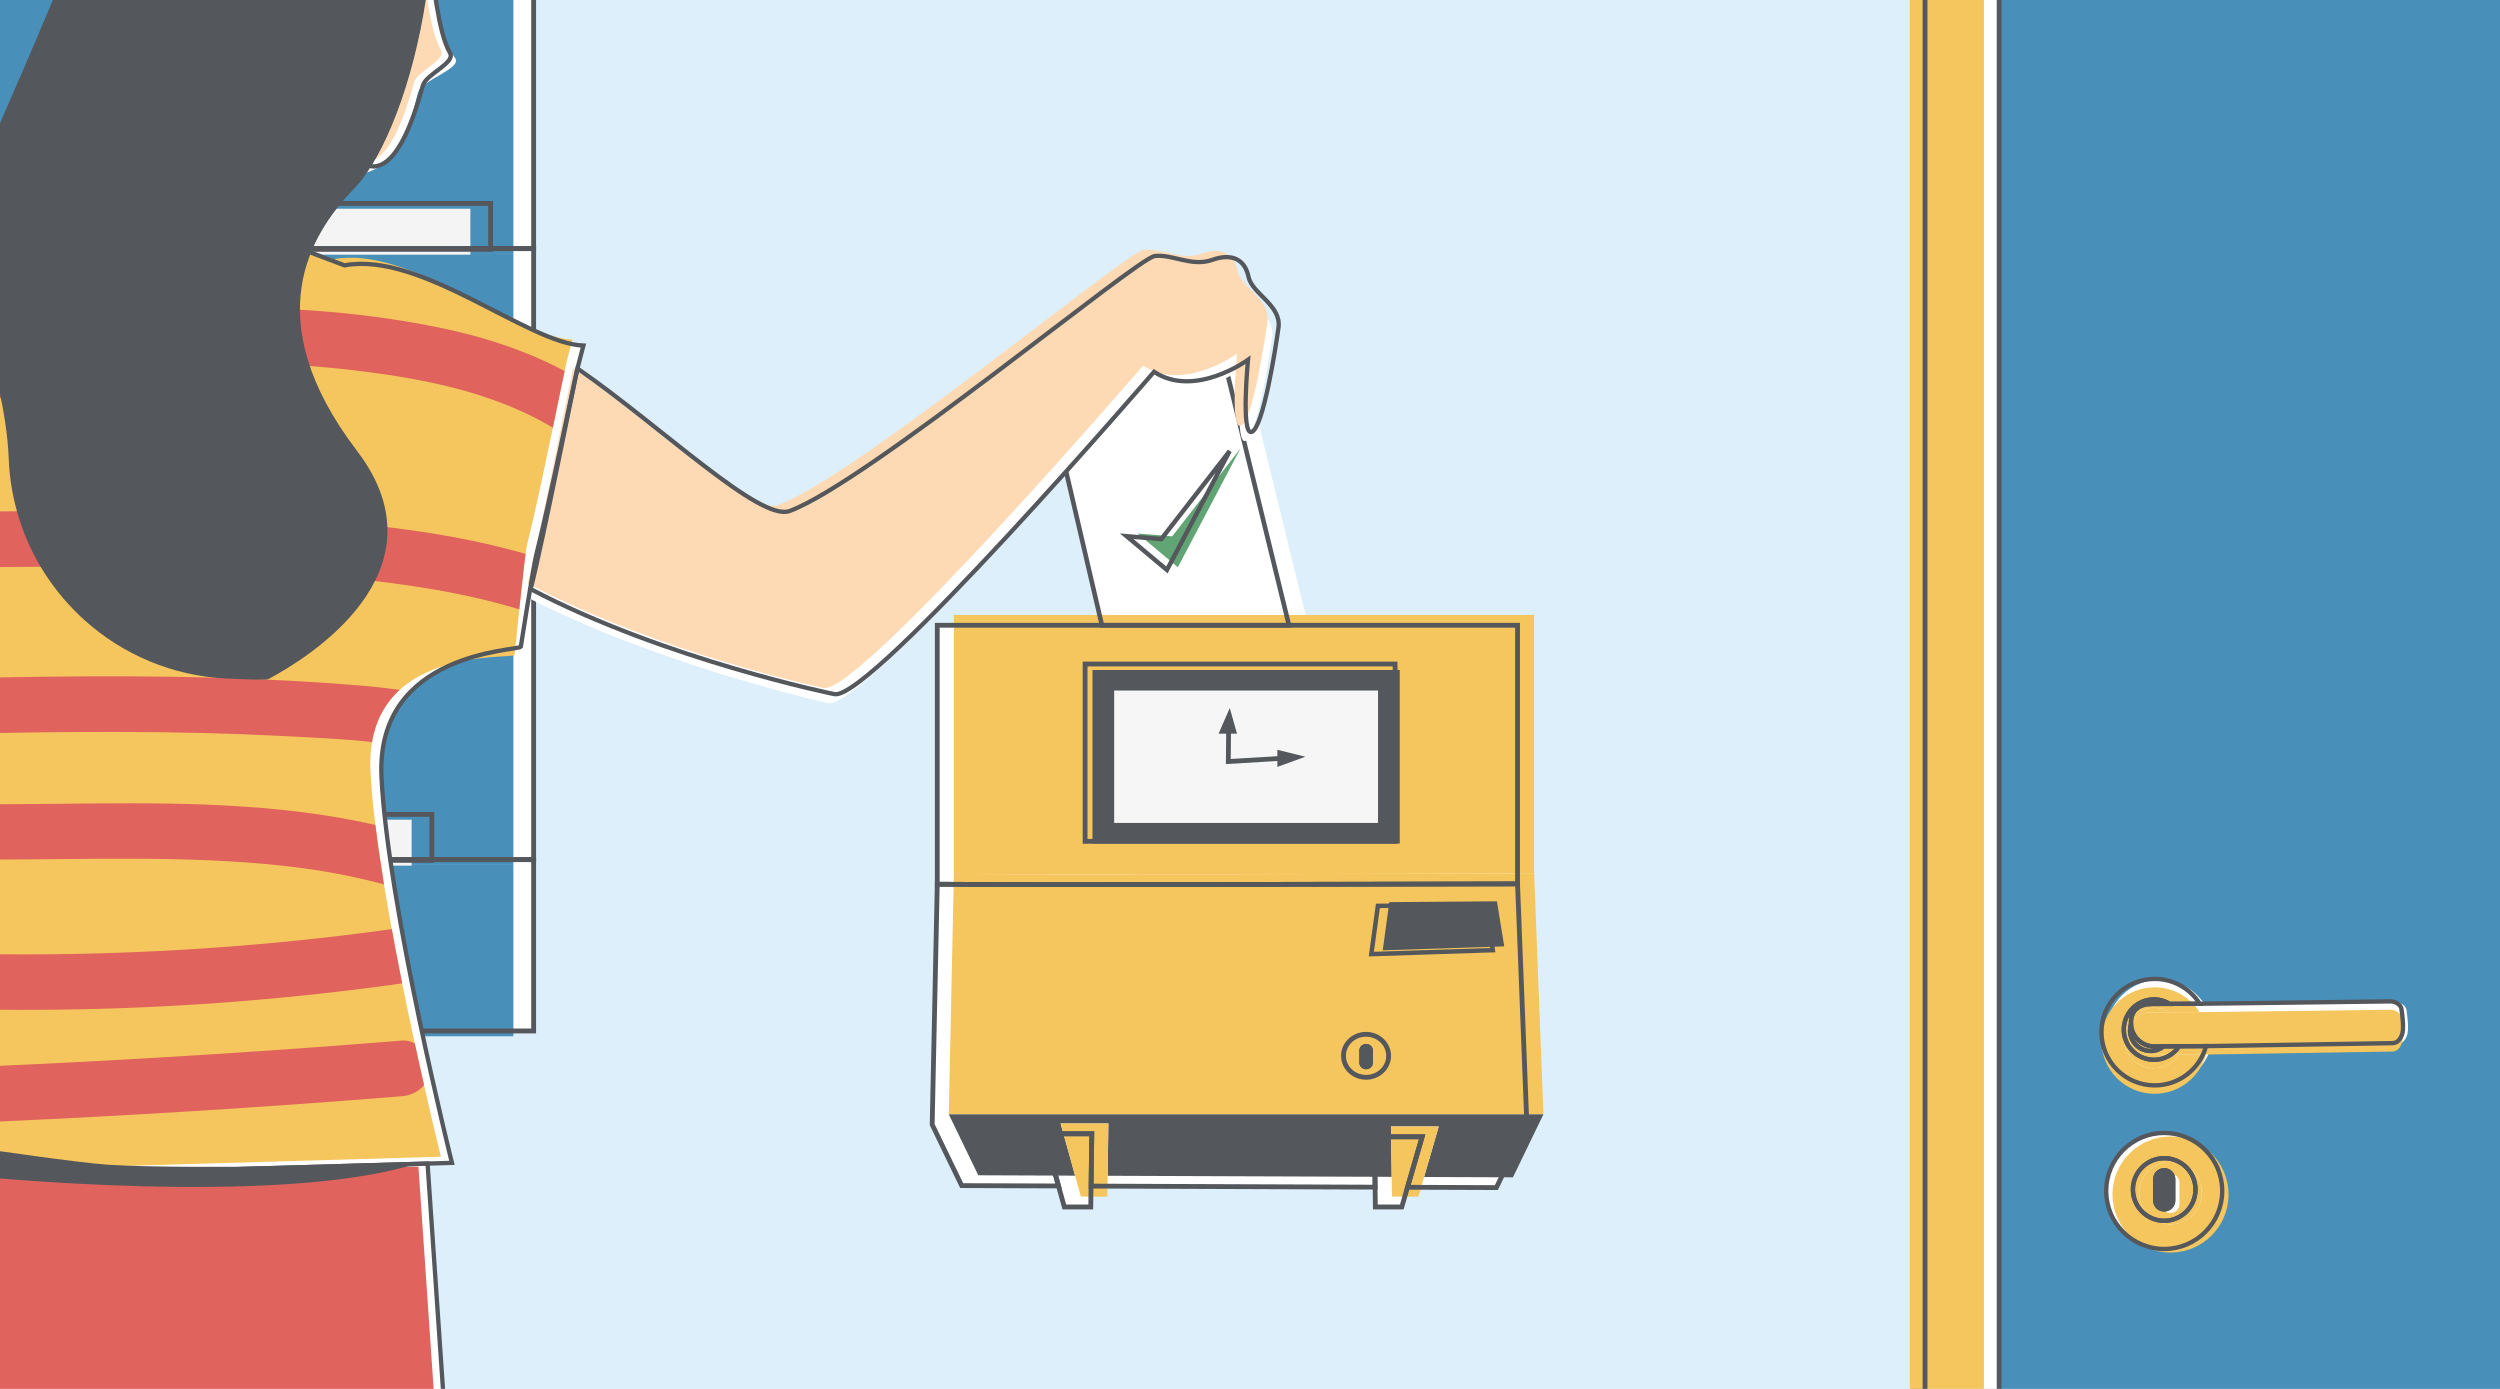 <?xml version="1.0" encoding="utf-8"?>
<!-- Generator: Adobe Illustrator 23.0.6, SVG Export Plug-In . SVG Version: 6.00 Build 0)  -->
<svg version="1.1" id="Layer_1" xmlns="http://www.w3.org/2000/svg" xmlns:xlink="http://www.w3.org/1999/xlink" x="0px" y="0px"
	 viewBox="0 0 841.89 467.72" style="enable-background:new 0 0 841.89 467.72;" xml:space="preserve">
<style type="text/css">
	.st0{clip-path:url(#SVGID_2_);fill:#DCEFFA;}
	.st1{clip-path:url(#SVGID_2_);}
	.st2{fill:#FFFFFF;}
	.st3{fill:#4890BA;}
	.st4{fill:#F4F4F5;}
	.st5{clip-path:url(#SVGID_2_);fill:#4890BA;}
	.st6{fill:#F5C65D;}
	.st7{fill:#54575C;}
	.st8{fill:#F6F6F6;stroke:#54575C;stroke-width:1.201;stroke-miterlimit:10;}
	.st9{fill:#61A575;}
	.st10{fill:none;stroke:#54575C;stroke-width:1.468;stroke-miterlimit:10;}
	.st11{fill:#54575C;stroke:#54575C;stroke-width:1.468;stroke-miterlimit:10;}
	.st12{clip-path:url(#SVGID_2_);fill:none;stroke:#54575C;stroke-width:1.929;stroke-miterlimit:10;}
	.st13{fill:none;stroke:#54575C;stroke-width:1.619;stroke-miterlimit:10;}
	.st14{fill:none;stroke:#54575C;stroke-width:1.509;stroke-miterlimit:10;}
	.st15{fill:none;stroke:#54575C;stroke-width:1.626;stroke-miterlimit:10;}
	.st16{fill:none;stroke:#54575C;stroke-width:1.554;stroke-miterlimit:10;}
	.st17{fill:#54575C;stroke:#54575C;stroke-width:1.626;stroke-miterlimit:10;}
	.st18{fill:none;stroke:#54575C;stroke-width:1.64;stroke-miterlimit:10;}
	.st19{clip-path:url(#SVGID_2_);fill:#FFFFFF;}
	.st20{clip-path:url(#SVGID_2_);fill:#F5C65D;}
	.st21{clip-path:url(#SVGID_2_);fill:none;stroke:#54575C;stroke-width:1.619;stroke-miterlimit:10;}
	.st22{fill:#DCEFFA;}
	.st23{fill:#E0635D;}
	.st24{fill:#FDDAB4;}
	.st25{clip-path:url(#SVGID_4_);fill:#F5C65D;}
	.st26{clip-path:url(#SVGID_4_);fill:#E0635D;}
	.st27{fill:none;stroke:#54575C;stroke-width:1.448;stroke-miterlimit:10;}
	.st28{fill:#54575C;stroke:#54575C;stroke-width:1.842;stroke-miterlimit:10;}
	.st29{clip-path:url(#SVGID_2_);fill:#54575C;}
	.st30{fill:none;}
</style>
<g>
	<defs>
		<rect id="SVGID_1_" x="-1.67" y="-2.3" width="845.23" height="472.32"/>
	</defs>
	<clipPath id="SVGID_2_">
		<use xlink:href="#SVGID_1_"  style="overflow:visible;"/>
	</clipPath>
	<rect x="-18.02" y="-2.3" class="st0" width="861.58" height="472.32"/>
	<g class="st1">
		<rect x="364.88" y="218.89" class="st2" width="104.4" height="59.72"/>
		<polygon class="st2" points="502.71,319.97 461.8,321.3 464.01,305.06 500.27,304.78 		"/>
		<polygon class="st2" points="462.82,382.83 463.07,399.79 463.16,406.45 472.06,406.45 473.98,399.83 478.91,382.83 		"/>
		<polygon class="st2" points="351.57,381.8 356.46,399.38 358.42,406.45 367.32,406.45 367.42,399.43 367.66,381.8 		"/>
		<path class="st2" d="M511.04,297.65v-87.09H315.63v87.21C349.91,298.06,463.8,297.78,511.04,297.65z"/>
		<path class="st2" d="M511.04,297.65c-47.65,0.13-160.83,0.41-195.41,0.13l-1.71,80.94l9.93,20.54l32.61,0.12l-4.88-17.58h16.09
			l-0.24,17.62l95.65,0.36l-0.25-16.96h16.09l-4.93,17l29.92,0.11l10.27-21.22L511.04,297.65z"/>
		<polygon class="st2" points="434.07,210.56 411.48,118.23 352.6,131.23 371.08,210.56 		"/>
		<g>
			<path class="st2" d="M460.03,348.31c-4.2,0-7.6,3.24-7.6,7.24c0,4,3.4,7.24,7.6,7.24c4.2,0,7.6-3.24,7.6-7.24
				C467.62,351.55,464.22,348.31,460.03,348.31z M461.53,357.85c0,0.78-0.66,1.41-1.48,1.41c-0.81,0-1.48-0.63-1.48-1.41v-4.08
				c0-0.78,0.66-1.41,1.48-1.41c0.81,0,1.48,0.63,1.48,1.41V357.85z"/>
			<path class="st2" d="M460.05,352.37c-0.81,0-1.48,0.63-1.48,1.41v4.08c0,0.78,0.66,1.41,1.48,1.41c0.81,0,1.48-0.63,1.48-1.41
				v-4.08C461.53,353,460.87,352.37,460.05,352.37z"/>
		</g>
		<polyline class="st2" points="413.2,240.5 413.64,256.45 438.24,254.9 		"/>
		<polygon class="st2" points="416.74,241.83 410.54,241.83 414.31,233.18 		"/>
		<polygon class="st2" points="435.58,251.8 435.58,257.56 445.11,255.56 		"/>
		<polygon class="st2" points="379.41,180.58 392.97,191.93 414.1,151.88 391.07,181.53 		"/>
	</g>
	<g class="st1">
		<rect x="90.61" y="68.49" class="st2" width="74.61" height="15.47"/>
		<rect x="-24.02" y="68.49" class="st2" width="107.32" height="15.47"/>
		<rect x="96.21" y="171.17" class="st2" width="74.61" height="15.47"/>
		<g>
			<rect x="108.69" y="274.25" class="st2" width="36.74" height="15.47"/>
			<polygon class="st2" points="70.82,274.25 34.08,274.25 34.08,289.72 70.82,289.72 108.69,289.72 108.69,274.25 			"/>
		</g>
		<g>
			<rect x="-29.92" y="-19.16" class="st2" width="209.63" height="102.88"/>
			<rect x="-29.92" y="83.72" class="st2" width="209.63" height="102.88"/>
			<rect x="-29.92" y="186.6" class="st2" width="209.63" height="102.88"/>
			<rect x="-29.92" y="289.48" class="st2" width="209.63" height="57.7"/>
		</g>
	</g>
	<g class="st1">
		<g>
			<g>
				<rect x="-36.74" y="-17.36" class="st3" width="209.63" height="102.88"/>
			</g>
			<rect x="-36.74" y="85.51" class="st3" width="209.63" height="102.88"/>
			<rect x="-36.74" y="188.39" class="st3" width="209.63" height="102.88"/>
			<rect x="-36.74" y="291.27" class="st3" width="209.63" height="57.7"/>
		</g>
		<rect x="83.79" y="70.29" class="st4" width="74.61" height="15.47"/>
		<rect x="-30.83" y="70.29" class="st4" width="107.32" height="15.47"/>
		<rect x="89.39" y="172.97" class="st4" width="74.61" height="15.47"/>
		<g>
			<rect x="101.88" y="276.04" class="st4" width="36.74" height="15.47"/>
			<polygon class="st4" points="64.01,276.04 27.27,276.04 27.27,291.51 64.01,291.51 101.88,291.51 101.88,276.04 			"/>
		</g>
	</g>
	<rect x="643.6" y="-11.83" class="st5" width="234.77" height="503.08"/>
	<g class="st1">
		<path class="st2" d="M727.04,357.16c-5.62,0-10.17-4.55-10.17-10.17c0-5.62,4.55-10.17,10.17-10.17c1.95,0,3.76,0.56,5.31,1.51
			l10.09-0.05c-3.18-5.02-8.78-8.36-15.16-8.36c-9.9,0-17.93,8.03-17.93,17.93c0,9.9,8.03,17.93,17.93,17.93
			c8.28,0,15.24-5.61,17.31-13.24l-9.08,0.05C733.7,355.35,730.58,357.16,727.04,357.16z"/>
		<path class="st2" d="M716.88,346.99c0,5.62,4.55,10.17,10.17,10.17c3.54,0,6.65-1.81,8.47-4.55l-5.19,0.03
			c-1.2,0.97-2.73,1.56-4.39,1.56c-3.85,0-6.96-3.12-6.96-6.96c0-0.73,0.11-1.43,0.32-2.09c-0.01-0.13-0.02-0.25-0.02-0.38v0
			c0-4.36,2.79-6.41,7.15-6.41l5.93-0.03c-1.55-0.95-3.36-1.51-5.31-1.51C721.43,336.82,716.88,341.37,716.88,346.99z"/>
		<path class="st2" d="M719.29,345.15c-0.21,0.66-0.32,1.36-0.32,2.09c0,3.85,3.12,6.96,6.96,6.96c1.66,0,3.19-0.59,4.39-1.56
			l-3.16,0.02C722.93,352.66,719.49,349.33,719.29,345.15z"/>
		<path class="st2" d="M810.39,340.08c-0.23-1.56-2.12-2.59-3.7-2.59l-64.24,0.79l-10.09,0.05l-5.93,0.03
			c-4.36,0-7.15,2.05-7.15,6.41v0c0,0.13,0.01,0.26,0.02,0.38c0.2,4.18,3.64,7.51,7.87,7.51l3.16-0.02l5.19-0.03l9.08-0.05l62.47-1
			c1.58,0,2.57-0.65,3.45-2.71C811.3,346.98,810.76,342.55,810.39,340.08z"/>
	</g>
	<g class="st1">
		<path class="st6" d="M725.33,359.72c-5.62,0-10.17-4.55-10.17-10.17c0-5.62,4.55-10.17,10.17-10.17c1.95,0,3.76,0.56,5.31,1.51
			l10.09-0.05c-3.18-5.02-8.78-8.36-15.16-8.36c-9.9,0-17.93,8.03-17.93,17.93c0,9.9,8.03,17.93,17.93,17.93
			c8.28,0,15.24-5.61,17.31-13.24l-9.08,0.05C731.99,357.91,728.87,359.72,725.33,359.72z"/>
		<path class="st6" d="M715.17,349.55c0,5.62,4.55,10.17,10.17,10.17c3.54,0,6.65-1.81,8.47-4.55l-5.19,0.03
			c-1.2,0.97-2.73,1.56-4.39,1.56c-3.85,0-6.96-3.12-6.96-6.96c0-0.73,0.11-1.43,0.32-2.09c-0.01-0.13-0.02-0.25-0.02-0.38v0
			c0-4.36,2.79-6.41,7.15-6.41l5.93-0.03c-1.55-0.95-3.36-1.51-5.31-1.51C719.72,339.38,715.17,343.94,715.17,349.55z"/>
		<path class="st6" d="M717.58,347.71c-0.21,0.66-0.32,1.36-0.32,2.09c0,3.85,3.12,6.96,6.96,6.96c1.66,0,3.19-0.59,4.39-1.56
			l-3.16,0.02C721.22,355.22,717.78,351.89,717.58,347.71z"/>
		<path class="st6" d="M808.68,342.64c-0.23-1.56-2.12-2.59-3.7-2.59l-64.24,0.79l-10.09,0.05l-5.93,0.03
			c-4.36,0-7.15,2.05-7.15,6.41v0c0,0.13,0.01,0.26,0.02,0.38c0.2,4.18,3.64,7.51,7.87,7.51l3.16-0.02l5.19-0.03l9.08-0.05l62.47-1
			c1.58,0,2.57-0.65,3.45-2.71C809.59,349.55,809.05,345.11,808.68,342.64z"/>
	</g>
	<g class="st1">
		<path class="st2" d="M728.81,381.52c-10.79,0-19.54,8.75-19.54,19.54s8.75,19.54,19.54,19.54s19.54-8.75,19.54-19.54
			S739.6,381.52,728.81,381.52z M728.81,411.1c-5.82,0-10.54-4.72-10.54-10.54c0-5.82,4.72-10.54,10.54-10.54
			s10.54,4.72,10.54,10.54C739.35,406.39,734.63,411.1,728.81,411.1z"/>
		<path class="st2" d="M728.81,390.03c-5.82,0-10.54,4.72-10.54,10.54c0,5.82,4.72,10.54,10.54,10.54s10.54-4.72,10.54-10.54
			C739.35,394.75,734.63,390.03,728.81,390.03z M731.83,404.26c0,1.67-1.35,3.02-3.02,3.02c-1.67,0-3.02-1.35-3.02-3.02v-7.15
			c0-1.67,1.35-3.02,3.02-3.02c1.67,0,3.02,1.35,3.02,3.02V404.26z"/>
		<path class="st2" d="M728.81,394.09c-1.67,0-3.02,1.35-3.02,3.02v7.15c0,1.67,1.35,3.02,3.02,3.02c1.67,0,3.02-1.35,3.02-3.02
			v-7.15C731.83,395.44,730.48,394.09,728.81,394.09z"/>
	</g>
	<g class="st1">
		<path class="st6" d="M730.93,382.72c-10.79,0-19.54,8.75-19.54,19.54s8.75,19.54,19.54,19.54c10.79,0,19.54-8.75,19.54-19.54
			S741.72,382.72,730.93,382.72z M730.93,412.31c-5.82,0-10.54-4.72-10.54-10.54c0-5.82,4.72-10.54,10.54-10.54
			c5.82,0,10.54,4.72,10.54,10.54C741.47,407.59,736.75,412.31,730.93,412.31z"/>
		<path class="st6" d="M730.93,391.23c-5.82,0-10.54,4.72-10.54,10.54c0,5.82,4.72,10.54,10.54,10.54c5.82,0,10.54-4.72,10.54-10.54
			C741.47,395.95,736.75,391.23,730.93,391.23z M733.95,405.47c0,1.67-1.35,3.02-3.02,3.02c-1.67,0-3.02-1.35-3.02-3.02v-7.15
			c0-1.67,1.35-3.02,3.02-3.02c1.67,0,3.02,1.35,3.02,3.02V405.47z"/>
	</g>
	<g class="st1">
		<g>
			<path class="st6" d="M516.63,294.18v-87.09H321.22v87.21C355.5,294.58,469.4,294.3,516.63,294.18z"/>
			<path class="st6" d="M321.22,294.3l-1.71,80.94h200.25l-3.13-81.07C468.98,294.3,355.8,294.58,321.22,294.3z"/>
		</g>
		<g>
			<path class="st7" d="M367.9,225.62v58.44h103.47v-58.44H367.9z M464.67,277.73H374.6v-45.79h90.06V277.73z"/>
			<rect x="374.6" y="231.94" class="st8" width="90.06" height="45.79"/>
		</g>
		<polygon class="st7" points="506.56,318.7 465.64,320.03 467.86,303.8 504.11,303.52 		"/>
		<g>
			<polygon class="st7" points="519.76,375.25 319.51,375.25 329.44,395.78 362.05,395.91 357.16,378.33 373.25,378.33 
				373.01,395.95 468.66,396.31 468.41,379.35 484.5,379.35 479.57,396.36 509.49,396.47 			"/>
			<polygon class="st6" points="468.41,379.35 468.66,396.31 468.76,402.97 477.66,402.97 479.57,396.36 484.5,379.35 			"/>
			<polygon class="st6" points="357.16,378.33 362.05,395.91 364.01,402.97 372.91,402.97 373.01,395.95 373.25,378.33 			"/>
		</g>
		<polygon class="st2" points="439.66,207.09 417.07,114.75 358.19,127.76 376.68,207.09 		"/>
		<g>
			<path class="st6" d="M465.62,344.83c-4.2,0-7.6,3.24-7.6,7.24s3.4,7.24,7.6,7.24s7.6-3.24,7.6-7.24S469.81,344.83,465.62,344.83z
				 M467.12,354.38c0,0.78-0.66,1.41-1.48,1.41c-0.81,0-1.48-0.63-1.48-1.41v-4.08c0-0.78,0.66-1.41,1.48-1.41
				c0.81,0,1.48,0.63,1.48,1.41V354.38z"/>
		</g>
		<polygon class="st9" points="383.08,179.66 396.64,191.02 417.77,150.97 394.75,180.61 		"/>
	</g>
	<g class="st1">
		<path class="st10" d="M725.37,356.89c-5.62,0-10.17-4.55-10.17-10.17c0-5.62,4.55-10.17,10.17-10.17c1.95,0,3.76,0.56,5.31,1.51
			l10.09-0.05c-3.18-5.02-8.78-8.36-15.16-8.36c-9.9,0-17.93,8.03-17.93,17.93c0,9.9,8.03,17.93,17.93,17.93
			c8.28,0,15.24-5.61,17.31-13.24l-9.08,0.05C732.02,355.08,728.91,356.89,725.37,356.89z"/>
		<path class="st10" d="M715.2,346.72c0,5.62,4.55,10.17,10.17,10.17c3.54,0,6.65-1.81,8.47-4.55l-5.19,0.03
			c-1.2,0.97-2.73,1.56-4.39,1.56c-3.85,0-6.96-3.12-6.96-6.96c0-0.73,0.11-1.43,0.32-2.09c-0.01-0.13-0.02-0.25-0.02-0.38v0
			c0-4.36,2.79-6.41,7.15-6.41l5.93-0.03c-1.55-0.95-3.36-1.51-5.31-1.51C719.75,336.55,715.2,341.1,715.2,346.72z"/>
		<path class="st10" d="M717.61,344.88c-0.21,0.66-0.32,1.36-0.32,2.09c0,3.85,3.12,6.96,6.96,6.96c1.66,0,3.19-0.59,4.39-1.56
			l-3.16,0.02C721.26,352.39,717.81,349.06,717.61,344.88z"/>
		<path class="st10" d="M808.71,339.81c-0.23-1.56-2.12-2.59-3.7-2.59l-64.24,0.79l-10.09,0.05l-5.93,0.03
			c-4.36,0-7.15,2.05-7.15,6.41v0c0,0.13,0.01,0.26,0.02,0.38c0.2,4.18,3.64,7.51,7.87,7.51l3.16-0.02l5.19-0.03l9.08-0.05l62.47-1
			c1.58,0,2.57-0.65,3.45-2.71C809.62,346.71,809.08,342.28,808.71,339.81z"/>
	</g>
	<g class="st1">
		<path class="st10" d="M728.81,381.52c-10.79,0-19.54,8.75-19.54,19.54s8.75,19.54,19.54,19.54s19.54-8.75,19.54-19.54
			S739.6,381.52,728.81,381.52z M728.81,411.1c-5.82,0-10.54-4.72-10.54-10.54c0-5.82,4.72-10.54,10.54-10.54
			s10.54,4.72,10.54,10.54C739.35,406.39,734.63,411.1,728.81,411.1z"/>
		<path class="st10" d="M728.81,390.03c-5.82,0-10.54,4.72-10.54,10.54c0,5.82,4.72,10.54,10.54,10.54s10.54-4.72,10.54-10.54
			C739.35,394.75,734.63,390.03,728.81,390.03z M731.83,404.26c0,1.67-1.35,3.02-3.02,3.02c-1.67,0-3.02-1.35-3.02-3.02v-7.15
			c0-1.67,1.35-3.02,3.02-3.02c1.67,0,3.02,1.35,3.02,3.02V404.26z"/>
		<path class="st11" d="M728.81,394.09c-1.67,0-3.02,1.35-3.02,3.02v7.15c0,1.67,1.35,3.02,3.02,3.02c1.67,0,3.02-1.35,3.02-3.02
			v-7.15C731.83,395.44,730.48,394.09,728.81,394.09z"/>
	</g>
	<g class="st1">
		<rect x="365.41" y="223.61" class="st13" width="104.4" height="59.72"/>
		<polygon class="st14" points="502.71,319.97 461.8,321.3 464.01,305.06 500.27,304.78 		"/>
		<polygon class="st15" points="462.82,382.83 463.07,399.79 463.16,406.45 472.06,406.45 473.98,399.83 478.91,382.83 		"/>
		<polygon class="st15" points="351.57,381.8 356.46,399.38 358.42,406.45 367.32,406.45 367.42,399.43 367.66,381.8 		"/>
		<path class="st13" d="M511.04,297.65v-87.09H315.63v87.21C349.91,298.06,463.8,297.78,511.04,297.65z"/>
		<path class="st15" d="M511.04,297.65c-47.65,0.13-160.83,0.41-195.41,0.13l-1.71,80.94l9.93,20.54l32.61,0.12l-4.88-17.58h16.09
			l-0.24,17.62l95.65,0.36l-0.25-16.96h16.09l-4.93,17l29.92,0.11l10.27-21.22L511.04,297.65z"/>
		<polygon class="st16" points="434.07,210.56 411.48,118.23 352.6,131.23 371.08,210.56 		"/>
		<g>
			<path class="st15" d="M460.03,348.31c-4.2,0-7.6,3.24-7.6,7.24c0,4,3.4,7.24,7.6,7.24c4.2,0,7.6-3.24,7.6-7.24
				C467.62,351.55,464.22,348.31,460.03,348.31z M461.53,357.85c0,0.78-0.66,1.41-1.48,1.41c-0.81,0-1.48-0.63-1.48-1.41v-4.08
				c0-0.78,0.66-1.41,1.48-1.41c0.81,0,1.48,0.63,1.48,1.41V357.85z"/>
			<path class="st17" d="M460.05,352.37c-0.81,0-1.48,0.63-1.48,1.41v4.08c0,0.78,0.66,1.41,1.48,1.41c0.81,0,1.48-0.63,1.48-1.41
				v-4.08C461.53,353,460.87,352.37,460.05,352.37z"/>
		</g>
		<polyline class="st13" points="413.74,246.27 413.64,256.45 431.92,255.35 		"/>
		<polygon class="st7" points="416.57,247.07 410.36,247.07 414.13,238.43 		"/>
		<polygon class="st7" points="430.16,252.5 430.16,258.26 439.61,254.83 		"/>
		<polygon class="st14" points="379.41,180.58 392.97,191.93 414.1,151.88 391.07,181.53 		"/>
	</g>
	<g class="st1">
		<rect x="90.61" y="68.49" class="st18" width="74.61" height="15.47"/>
		<rect x="-24.02" y="68.49" class="st18" width="107.32" height="15.47"/>
		<rect x="96.21" y="171.17" class="st18" width="74.61" height="15.47"/>
		<g>
			<rect x="108.69" y="274.25" class="st18" width="36.74" height="15.47"/>
			<polygon class="st18" points="70.82,274.25 34.08,274.25 34.08,289.72 70.82,289.72 108.69,289.72 108.69,274.25 			"/>
		</g>
		<g>
			<rect x="-29.92" y="-19.16" class="st18" width="209.63" height="102.88"/>
			<rect x="-29.92" y="83.72" class="st18" width="209.63" height="102.88"/>
			<rect x="-29.92" y="186.6" class="st18" width="209.63" height="102.88"/>
			<rect x="-29.92" y="289.48" class="st18" width="209.63" height="57.7"/>
		</g>
	</g>
	<rect x="648.59" y="-1.64" class="st19" width="24.95" height="481.08"/>
	<rect x="643.15" y="-1.64" class="st20" width="24.95" height="481.08"/>
	<rect x="648.27" y="-10.14" class="st21" width="24.95" height="494.17"/>
	<g class="st1">
		<path class="st2" d="M118.81,58.9c18.25-0.9,20.56-24.52,22.2-28.29c1.64-3.77,14.74-7.72,12.25-11.03
			c-5.63-7.49-7.03-23.84-9.94-34.9c-2.5,28.77-13.89,57.89-27.13,73.88C117.17,58.81,118.04,58.94,118.81,58.9z"/>
		<g>
			<path class="st22" d="M420.46,93.26c-1.16-5.69-5.35-8.19-12.25-5.74c-6.9,2.44-13.38-1.98-19.34-1.3
				c-5.96,0.67-97.1,76.4-122.98,85.87c-10.01,3.66-42.91-28.23-71.42-48.01c-0.69,2.67-12.02,46.64-16.03,62.17
				c45.34,23.82,102.56,47.51,102.56,47.51c12.03,2.39,107.63-108.55,107.63-108.55c13.71,9.06,31.64-4.04,31.64-4.04
				s-2.48,25.98,1.33,24.25c3.81-1.73,7.91-27.63,8.94-35.13C431.58,102.77,421.63,98.95,420.46,93.26z"/>
			<polygon class="st2" points="-10.11,388.21 -24.37,514.39 150.37,485.27 143.98,391.84 33.05,395.05 			"/>
			<path class="st2" d="M116.01,89.36l-19.32-8.01c-11.81,12.47-15.99,34.71,12.85,72.53c25.58,33.55-14.29,57.72-24.77,63.29
				c-0.37,0.2-4.78,0.08-11.22-0.2c-15.38-0.68-29.33-6.76-40.01-16.4c-8.31-7.5-14.65-17.16-18.12-28.08
				c-1.74-5.45-2.77-11.22-2.98-17.2C11.61,131.26-3.59,91.53-3.59,91.38c0-0.03,0.29-0.68,0.82-1.86
				c-2.79,2.76-11.47,2.6-21.6,16.35c-12.07,16.39-24.74,81.52-26.7,110.83c-4.76,71.19-1.58,164.77-1.58,164.77l42.53,6.74
				l43.16,6.84l110.93-3.22l8.23-0.24c0,0-21.68-87.01-23.72-130.02c-2.01-42.27,45.82-42.34,46.91-43.78c0,0,3.44-27.85,4.31-31.2
				c4.01-15.53,14.09-59.86,14.78-62.53c0.02-0.08,0.04-0.14,0.04-0.14l1.96-7.55C177.78,115.75,141.9,84.52,116.01,89.36z"/>
			<polygon class="st23" points="-7.72,389.12 -27.44,515.43 147.3,486.3 140.91,392.88 32.75,395.32 			"/>
		</g>
		<g>
			<path class="st2" d="M418.35,96.3c-1.16-5.69-5.35-8.19-12.25-5.74c-6.9,2.44-13.38-1.98-19.34-1.3
				c-5.96,0.67-97.1,76.4-122.98,85.87c-10.01,3.66-42.91-28.23-71.42-48.01c-0.69,2.67-12.64,57.56-16.65,73.09
				c45.34,23.82,103.19,36.59,103.19,36.59c12.03,2.39,107.63-108.55,107.63-108.55c13.71,9.06,31.64-4.04,31.64-4.04
				s-2.48,25.98,1.33,24.25c3.81-1.73,7.91-27.63,8.94-35.13C429.46,105.82,419.51,102,418.35,96.3z"/>
			<path class="st24" d="M416.75,91.19c-1.16-5.69-5.35-8.19-12.25-5.74c-6.9,2.44-13.38-1.98-19.34-1.3
				c-5.96,0.67-97.1,76.4-122.98,85.87c-10.01,3.66-40.64-26.31-69.15-46.09c-0.69,2.67-11.31,57.05-15.31,72.58
				c45.34,23.82,99.58,35.18,99.58,35.18c12.03,2.39,107.63-108.55,107.63-108.55c13.71,9.06,31.64-4.04,31.64-4.04
				s-2.48,25.98,1.33,24.25c3.81-1.73,7.91-27.63,8.94-35.13C427.87,100.7,417.92,96.89,416.75,91.19z"/>
			<g>
				<defs>
					<path id="SVGID_3_" d="M112.3,87.29l-14.29-4.98c-11.81,12.47-21.02,31.67,7.82,69.49c25.58,33.55-14.29,57.72-24.77,63.29
						c-0.37,0.2-4.78,0.08-11.22-0.2c-15.38-0.68-29.33-6.76-40.01-16.4c-8.31-7.5-14.65-17.16-18.12-28.08
						c-1.74-5.45-2.77-11.22-2.98-17.2C7.9,129.19-7.3,89.46-7.3,89.32c0-0.03,0.29-0.68,0.82-1.86c-2.79,2.76-11.47,2.6-21.6,16.35
						c-12.07,16.39-24.74,81.52-26.7,110.83c-4.76,71.19-1.58,164.77-1.58,164.77l42.53,6.74l43.16,6.84l110.93-3.22l8.23-0.24
						c0,0-21.68-87.01-23.72-130.02c-2.01-42.27,47.44-37.48,48.53-38.93c0,0,3.34-33.89,4.21-37.24
						c4.01-15.53,12.57-58.67,13.26-61.34c0.02-0.08,0.04-0.14,0.04-0.14l1.96-7.55C174.07,113.69,138.19,82.45,112.3,87.29z"/>
				</defs>
				<clipPath id="SVGID_4_">
					<use xlink:href="#SVGID_3_"  style="overflow:visible;"/>
				</clipPath>
				<path class="st25" d="M112.3,87.29l-7.71-10.19c-11.81,12.47-27.6,36.88,1.24,74.71c25.58,33.55-14.29,57.72-24.77,63.29
					c-0.37,0.2-4.78,0.08-11.22-0.2c-15.38-0.68-29.33-6.76-40.01-16.4c-8.31-7.5-14.65-17.16-18.12-28.08
					c-1.74-5.45-2.77-11.22-2.98-17.2C7.9,129.19-7.3,89.46-7.3,89.32c0-0.03,0.29-0.68,0.82-1.86c-2.79,2.76-11.47,2.6-21.6,16.35
					c-12.07,16.39-24.74,81.52-26.7,110.83c-4.76,71.19-1.58,164.77-1.58,164.77l42.53,6.74l40.84,6.48c1.54,0.24,3.1,0.34,4.66,0.3
					l108.58-3.15l8.23-0.24c0,0-21.68-87.01-23.72-130.02c-2.01-42.27,47.44-37.48,48.53-38.93c0,0,6.58-34,7.44-37.35
					c4.01-15.53,9.34-58.56,10.03-61.23c0.02-0.08,0.04-0.14,0.04-0.14l1.96-7.55C174.07,113.69,138.19,82.45,112.3,87.29z"/>
				<path class="st26" d="M212.27,140.14c-17.8-15.62-39.79-24.64-62.78-29.49c-25.02-5.28-51.3-7.35-76.84-6.93
					c-27.95,0.46-54.28,6.93-81.34,13.17c-12.87,2.97-26,5.81-39.28,5.43c-12.45-0.35-23.57-4.98-34.24-11.1
					c-23.97-13.75-45.06-31.91-62.79-53.05c-3.25-3.88-9.89-3.36-13.25,0c-3.84,3.84-3.26,9.36,0,13.25
					c16,19.07,34.82,35.69,55.68,49.28c10.46,6.82,21.52,13.19,33.49,16.96c13.45,4.24,27.46,3.89,41.26,1.95
					c26.78-3.76,52.44-13.28,79.4-15.97c25.75-2.58,52.37-1.31,77.95,2.42c24.76,3.61,50.29,10.47,69.51,27.33
					C208.05,161.31,221.35,148.11,212.27,140.14z"/>
				<path class="st26" d="M205.84,197.16c-33.98-15.68-71.07-20.18-108.07-22.47c-39.69-2.46-79.49-3.13-119.24-2.08
					c-22.67,0.6-45.32,1.78-67.93,3.5c-5.05,0.38-9.37,4.03-9.37,9.37c0,4.77,4.3,9.76,9.37,9.37c38.76-2.95,77.64-4.28,116.52-3.92
					c37.13,0.34,75.04,0.93,111.82,6.43c19.67,2.94,39.33,7.62,57.44,15.98c4.59,2.12,10.09,1.3,12.82-3.36
					C211.57,205.93,210.46,199.29,205.84,197.16z"/>
				<path class="st26" d="M159.81,238.34c-16.23-5.95-33.69-7.24-50.8-8.4c-17.45-1.18-34.94-1.8-52.43-2.06
					c-35.29-0.52-70.57,0.54-105.85,1.34c-14.34,0.33-33.69,0.81-42.41-13.06c-6.41-10.18-22.63-0.79-16.18,9.46
					c8.76,13.91,23.76,20.06,39.54,21.85c17.69,2,36.16,0.03,53.92-0.35c36.6-0.8,73.25-1.14,109.82,0.75
					c19.91,1.03,40.49,1.61,59.4,8.54c4.75,1.74,10.26-1.95,11.53-6.54C167.79,244.64,164.58,240.09,159.81,238.34z"/>
				<path class="st26" d="M154.42,286.25c-63.13-24.2-131.76-11.96-197.51-16.59c-18.63-1.31-37.04-4.22-54.94-9.63
					c-11.57-3.5-16.51,14.58-4.98,18.07c64.65,19.54,132.54,6.27,198.59,13.48c18.4,2.01,36.57,6.12,53.86,12.75
					c4.73,1.81,10.28-2,11.53-6.54C162.41,292.49,159.16,288.06,154.42,286.25z"/>
				<path class="st26" d="M153.37,318c-1.47-5.36-6.5-7.3-11.53-6.54C69.86,322.28-3.51,324.2-75.99,317.55
					c-20.44-1.88-40.81-4.47-61.07-7.76c-4.99-0.81-10.08,1.29-11.53,6.54c-1.23,4.47,1.52,10.71,6.54,11.53
					c74.21,12.04,149.69,15.34,224.64,9.19c21.49-1.76,42.91-4.32,64.24-7.53C151.84,328.78,154.6,322.46,153.37,318z"/>
				<path class="st26" d="M135.36,350.42c-84.39,6.8-168.99,10.82-253.64,11.98c-23.86,0.33-47.72,0.43-71.58,0.31
					c-12.06-0.06-12.08,18.68,0,18.74c84.66,0.41,169.33-1.97,253.83-7.2c23.82-1.47,47.62-3.18,71.4-5.09
					c5.04-0.41,9.37-4.02,9.37-9.37C144.73,355.03,140.43,350.01,135.36,350.42z"/>
			</g>
			<path class="st24" d="M123.24,54.68c9.66-0.6,15.09-23.54,16.3-27.17c1.21-3.62,10.82-7.41,8.99-10.6
				c-4.13-7.19-5.16-22.89-7.29-33.52c-1.83,27.63-10.2,55.6-19.91,70.95C122.04,54.59,122.68,54.71,123.24,54.68z"/>
		</g>
		<g>
			<path class="st27" d="M126.01,56.05c9.76-0.61,15.25-23.79,16.47-27.45c1.22-3.66,10.94-7.49,9.09-10.71
				c-4.17-7.27-5.21-23.14-7.37-33.87c-1.85,27.92-10.3,56.18-20.12,71.7C124.79,55.97,125.44,56.09,126.01,56.05z"/>
			<path class="st28" d="M118.69,62.76c1.82-1.89,3.62-4.26,5.38-7.05c9.82-15.51,18.27-43.78,20.12-71.7
				c0.39-5.94,0.49-11.86,0.24-17.64c-0.24-5.4-1.56-10.56-3.65-15.42c-14.53-33.8-86.47-43.63-99.05-9.05
				C22.52-5.28-8.42,62.73-14.28,75.76c-0.64,1.41-0.98,2.19-0.98,2.22c0,0.18,18.11,47.51,19.1,76.14
				c0.25,7.12,1.48,13.99,3.55,20.49c4.14,13.02,11.69,24.52,21.59,33.46c12.72,11.48,29.34,18.72,47.66,19.53
				c7.68,0.34,12.92,0.47,13.37,0.24c12.49-6.64,59.98-35.43,29.51-75.41c-34.35-45.06-15.54-74.15-1.47-89
				C118.26,63.21,118.47,62.99,118.69,62.76z"/>
			<g>
				<path class="st27" d="M420.46,93.26c-1.16-5.69-5.35-8.19-12.25-5.74c-6.9,2.44-13.38-1.98-19.34-1.3
					c-5.96,0.67-97.1,76.4-122.98,85.87c-10.01,3.66-42.91-28.23-71.42-48.01c-0.69,2.67-11.76,58.76-15.77,74.29
					c45.34,23.82,102.3,35.39,102.3,35.39c12.03,2.39,107.63-108.55,107.63-108.55c13.71,9.06,31.64-4.04,31.64-4.04
					s-2.48,25.98,1.33,24.25c3.81-1.73,7.91-27.63,8.94-35.13C431.58,102.77,421.63,98.95,420.46,93.26z"/>
				<polygon class="st27" points="-10.11,388.21 -24.37,514.39 150.37,485.27 143.98,391.84 33.05,395.05 				"/>
				<path class="st27" d="M116.01,89.36l-14.55-5.51c-11.81,12.47-20.76,32.21,8.08,70.03c25.58,33.55-14.29,57.72-24.77,63.29
					c-0.37,0.2-4.78,0.08-11.22-0.2c-15.38-0.68-29.33-6.76-40.01-16.4c-8.31-7.5-14.65-17.16-18.12-28.08
					c-1.74-5.45-2.77-11.22-2.98-17.2C11.61,131.26-3.59,91.53-3.59,91.38c0-0.03,0.29-0.68,0.82-1.86
					c-2.79,2.76-11.47,2.6-21.6,16.35c-12.07,16.39-24.74,81.52-26.7,110.83c-4.76,71.19-1.58,164.77-1.58,164.77l42.53,6.74
					l41.01,6.5c1.43,0.23,2.88,0.32,4.32,0.28l108.75-3.15l8.23-0.24c0,0-21.68-87.01-23.72-130.02
					c-2.01-42.27,45.82-42.34,46.91-43.78c0,0,4.31-27.44,5.17-30.79c4.01-15.53,13.23-60.27,13.91-62.94
					c0.02-0.08,0.04-0.14,0.04-0.14l1.96-7.55C177.78,115.75,141.9,84.52,116.01,89.36z"/>
			</g>
		</g>
	</g>
	<path class="st29" d="M139.84,391.99c0,0-76.47,1.99-103.7,0.22c-9.64-0.63-40.7-5.2-40.7-5.2l-3.68,9.09
		C-8.24,396.1,93.29,406.5,139.84,391.99z"/>
</g>
</svg>
